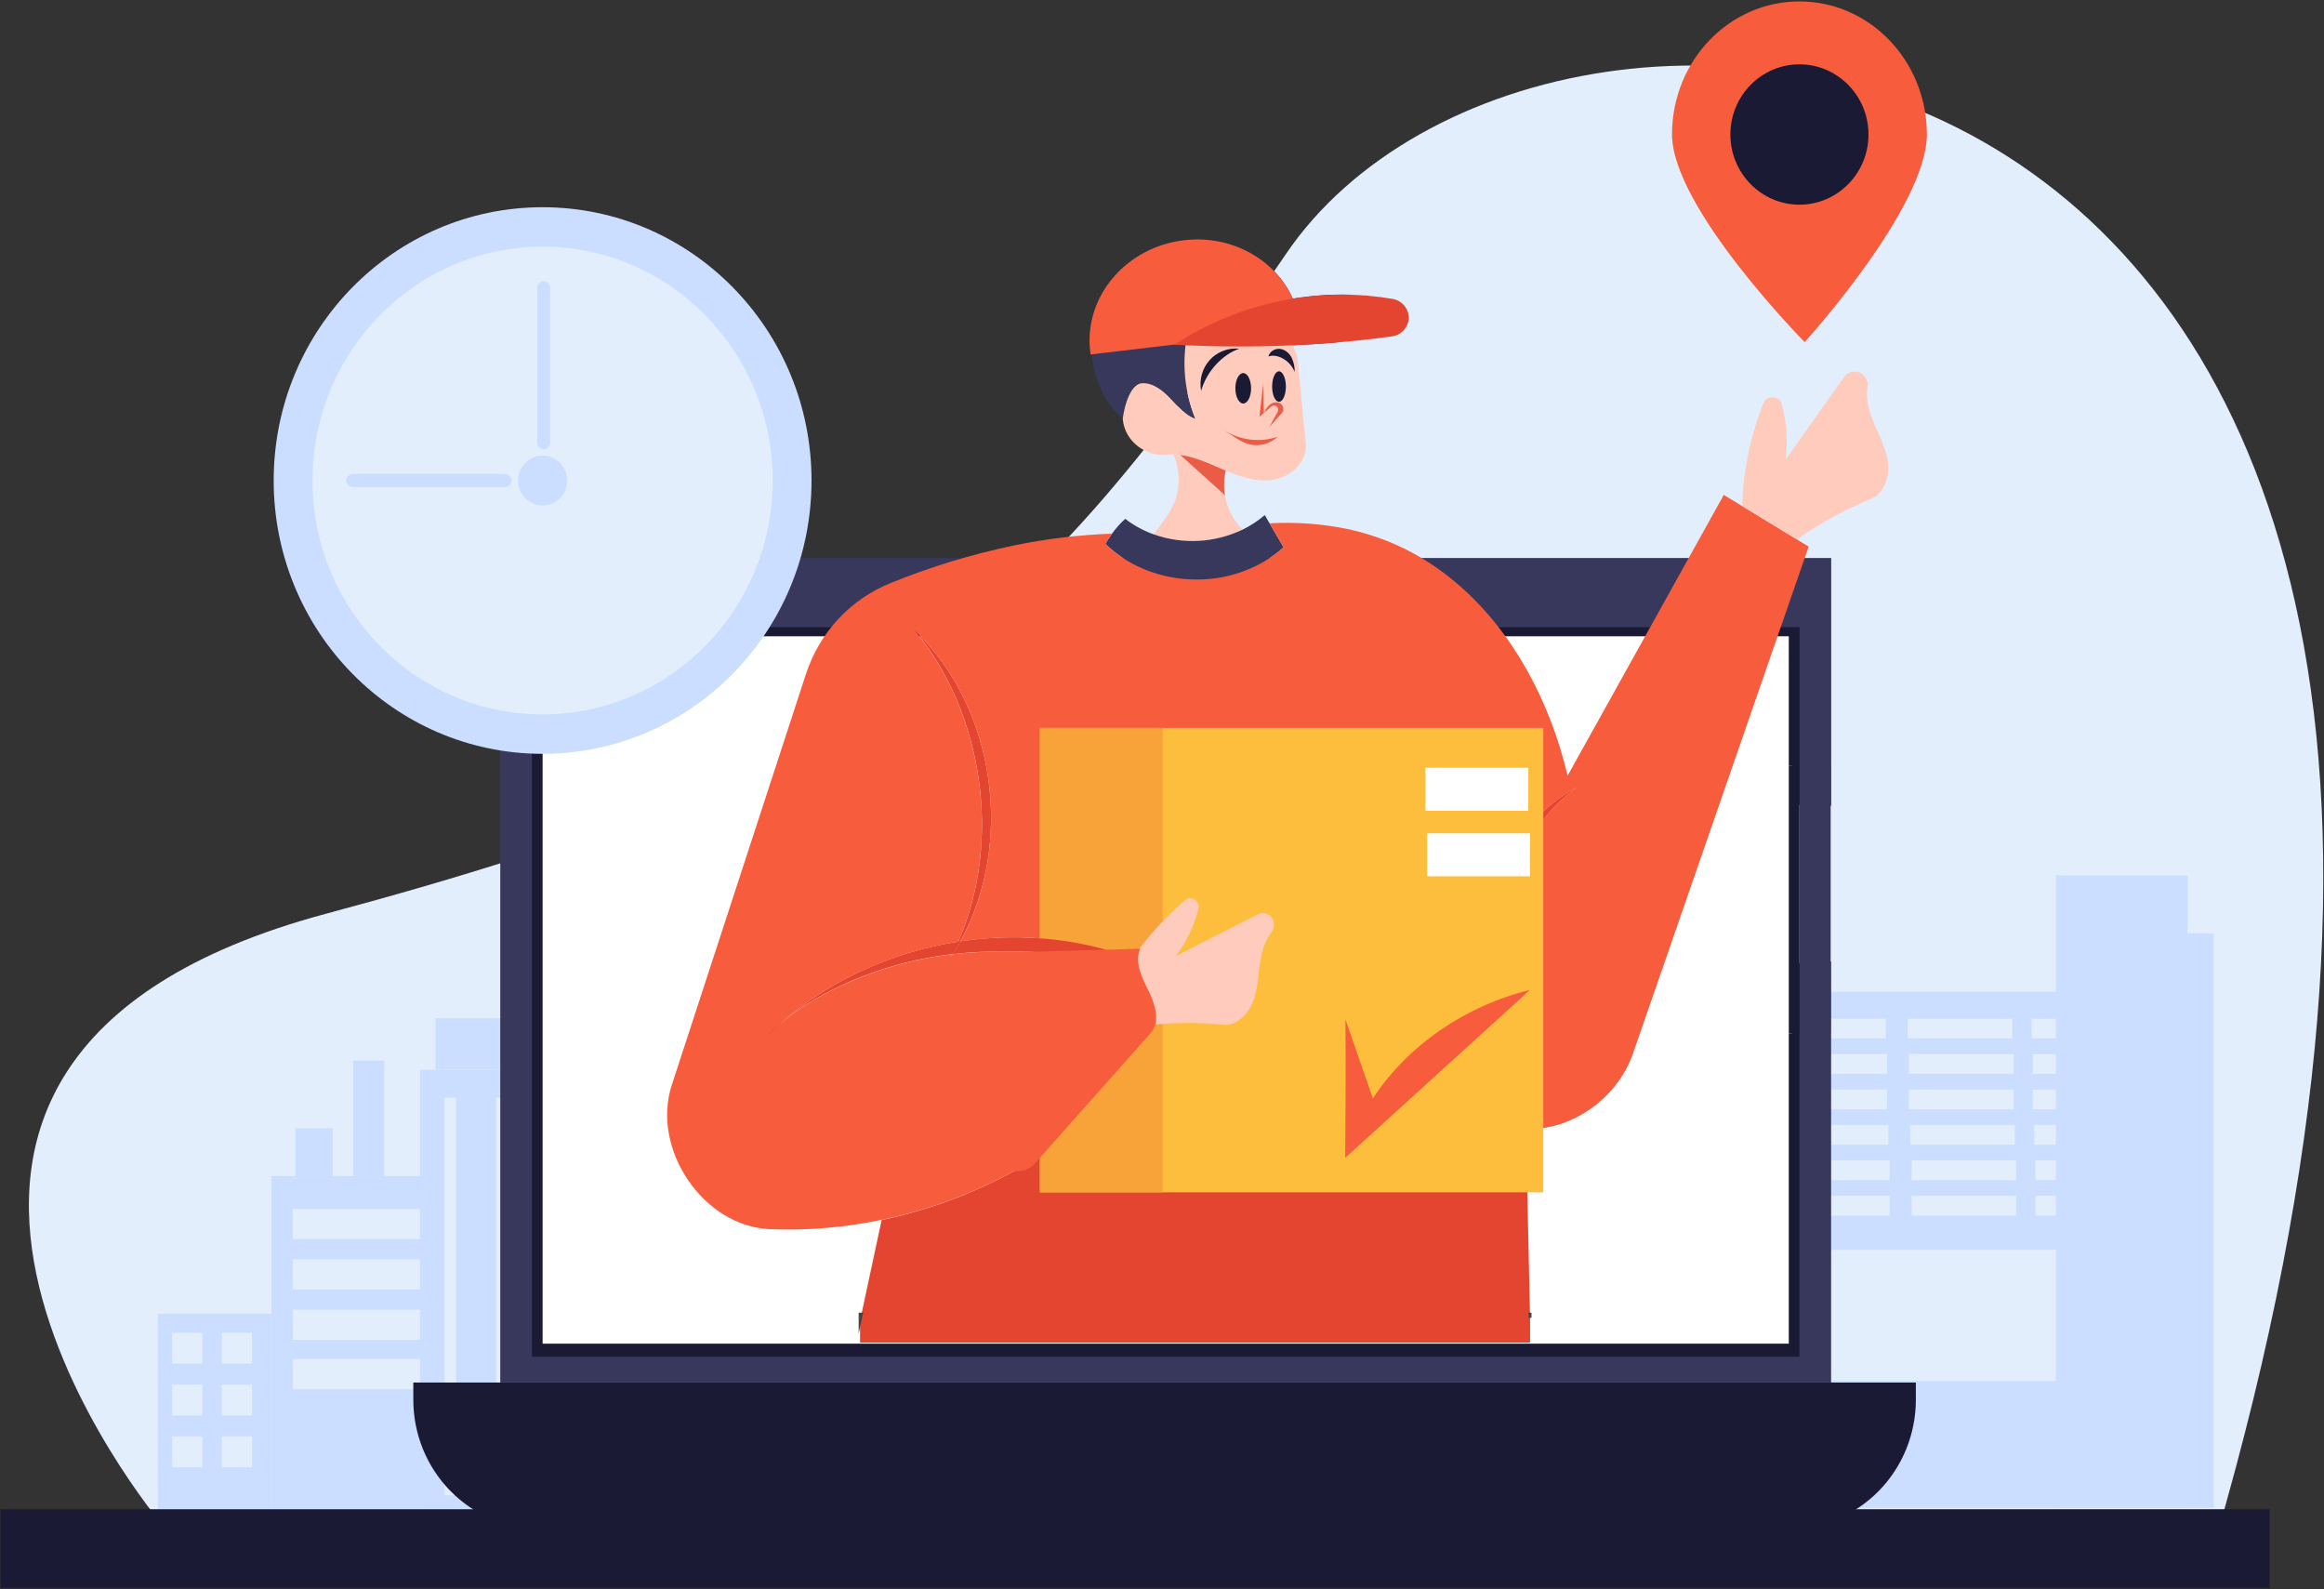<svg width="819" height="560" viewBox="0 0 819 560" fill="none" xmlns="http://www.w3.org/2000/svg">
<rect x="0" y="0" width="819" height="560" fill="#333333" stroke="none"/>
<g id="ordersuccess" clip-path="url(#clip0_1_100)">
<g id="Layer 5">
<path id="Vector" d="M57.009 537.026C57.009 537.026 -80.066 374.253 114.845 321.956C309.756 269.66 361.114 224.912 453.263 89.378C545.412 -46.157 941.865 -9.89 780.599 543.285L57.009 537.026Z" fill="#E2EEFC"/>
<path id="Vector_2" d="M767.562 349.422H618.355V531.304H767.562V349.422Z" fill="#CCDEFF"/>
<path id="Vector_3" d="M664.563 358.939H627.717V365.873H664.563V358.939Z" fill="#E2EEFC"/>
<path id="Vector_4" d="M709.143 358.939H672.297V365.873H709.143V358.939Z" fill="#E2EEFC"/>
<path id="Vector_5" d="M752.814 358.939H715.967V365.873H752.814V358.939Z" fill="#E2EEFC"/>
<path id="Vector_6" d="M665.018 371.419H628.171V378.353H665.018V371.419Z" fill="#E2EEFC"/>
<path id="Vector_7" d="M709.598 371.419H672.752V378.353H709.598V371.419Z" fill="#E2EEFC"/>
<path id="Vector_8" d="M753.269 371.419H716.422V378.353H753.269V371.419Z" fill="#E2EEFC"/>
<path id="Vector_9" d="M665.018 383.899H628.171V390.833H665.018V383.899Z" fill="#E2EEFC"/>
<path id="Vector_10" d="M709.598 383.899H672.752V390.833H709.598V383.899Z" fill="#E2EEFC"/>
<path id="Vector_11" d="M753.269 383.899H716.422V390.833H753.269V383.899Z" fill="#E2EEFC"/>
<path id="Vector_12" d="M665.473 396.38H628.626V403.313H665.473V396.38Z" fill="#E2EEFC"/>
<path id="Vector_13" d="M710.053 396.38H673.206V403.313H710.053V396.38Z" fill="#E2EEFC"/>
<path id="Vector_14" d="M753.724 396.38H716.877V403.313H753.724V396.38Z" fill="#E2EEFC"/>
<path id="Vector_15" d="M665.928 408.86H629.081V415.793H665.928V408.86Z" fill="#E2EEFC"/>
<path id="Vector_16" d="M710.508 408.86H673.661V415.793H710.508V408.86Z" fill="#E2EEFC"/>
<path id="Vector_17" d="M754.179 408.86H717.332V415.793H754.179V408.86Z" fill="#E2EEFC"/>
<path id="Vector_18" d="M665.928 421.34H629.081V428.273H665.928V421.34Z" fill="#E2EEFC"/>
<path id="Vector_19" d="M710.508 421.34H673.661V428.273H710.508V421.34Z" fill="#E2EEFC"/>
<path id="Vector_20" d="M754.179 421.34H717.332V428.273H754.179V421.34Z" fill="#E2EEFC"/>
<path id="Vector_21" d="M754.179 440.36H629.081V486.583H754.179V440.36Z" fill="#E2EEFC"/>
<path id="Vector_22" d="M770.91 308.441H724.51V531.304H770.91V308.441Z" fill="#CCDEFF"/>
<path id="Vector_23" d="M780.167 328.848H766.52V531.304H780.167V328.848Z" fill="#CCDEFF"/>
<path id="Vector_24" d="M167.509 414.36H95.635V531.766H167.509V414.36Z" fill="#CCDEFF"/>
<path id="Vector_25" d="M156.623 425.957H103.172V436.589H156.623V425.957Z" fill="#E2EEFC"/>
<path id="Vector_26" d="M156.623 443.712H103.172V454.343H156.623V443.712Z" fill="#E2EEFC"/>
<path id="Vector_27" d="M156.65 461.47H103.2V472.101H156.65V461.47Z" fill="#E2EEFC"/>
<path id="Vector_28" d="M156.65 478.864H103.2V489.495H156.65V478.864Z" fill="#E2EEFC"/>
<path id="Vector_29" d="M219.872 376.92H147.998V531.766H219.872V376.92Z" fill="#CCDEFF"/>
<path id="Vector_30" d="M373.678 407.427H213.049V531.766H373.678V407.427Z" fill="#CCDEFF"/>
<path id="Vector_31" d="M95.635 462.894H55.604V531.766H95.635V462.894Z" fill="#CCDEFF"/>
<path id="Vector_32" d="M241.084 349.126H239.719V407.431H241.084V349.126Z" fill="#CCDEFF"/>
<path id="Vector_33" d="M256.405 362.544H255.04V407.427H256.405V362.544Z" fill="#CCDEFF"/>
<path id="Vector_34" d="M228.988 339.817H225.804V407.427H228.988V339.817Z" fill="#CCDEFF"/>
<path id="Vector_35" d="M117.27 397.535H104.078V414.365H117.27V397.535Z" fill="#CCDEFF"/>
<path id="Vector_36" d="M182.116 358.736H153.457V376.92H182.116V358.736Z" fill="#CCDEFF"/>
<path id="Vector_37" d="M207.181 339.817H194.898V376.92H207.181V339.817Z" fill="#CCDEFF"/>
<path id="Vector_38" d="M135.384 373.624H124.466V414.365H135.384V373.624Z" fill="#CCDEFF"/>
<path id="Vector_39" d="M71.302 469.596H60.612V480.459H71.302V469.596Z" fill="#E2EEFC"/>
<path id="Vector_40" d="M88.816 469.596H78.126V480.459H88.816V469.596Z" fill="#E2EEFC"/>
<path id="Vector_41" d="M71.302 487.854H60.612V498.717H71.302V487.854Z" fill="#E2EEFC"/>
<path id="Vector_42" d="M88.816 487.854H78.126V498.717H88.816V487.854Z" fill="#E2EEFC"/>
<path id="Vector_43" d="M71.302 506.112H60.612V516.975H71.302V506.112Z" fill="#E2EEFC"/>
<path id="Vector_44" d="M88.816 506.112H78.126V516.975H88.816V506.112Z" fill="#E2EEFC"/>
<path id="Vector_45" d="M160.744 386.761H156.65V526.815H160.744V386.761Z" fill="#E2EEFC"/>
<path id="Vector_46" d="M178.94 386.761H174.846V526.815H178.94V386.761Z" fill="#E2EEFC"/>
<path id="Vector_47" d="M195.321 386.761H191.227V526.815H195.321V386.761Z" fill="#E2EEFC"/>
<path id="Vector_48" d="M212.612 386.761H208.518V526.815H212.612V386.761Z" fill="#E2EEFC"/>
<path id="Vector_49" d="M618.355 474.704H544.661V531.701H618.355V474.704Z" fill="#CCDEFF"/>
<path id="Vector_50" d="M687.518 517.312H684.788V520.085H687.518V517.312Z" fill="#CCDEFF"/>
<path id="Vector_51" d="M799.859 531.766H0.179V559.499H799.859V531.766Z" fill="#1A1A35"/>
<g id="map-arrow">
<path id="Vector_52" d="M589.237 47.343C589.237 21.458 609.339 0.501 634.14 0.501C658.941 0.501 679.043 21.472 679.043 47.343C679.043 73.213 635.973 120.532 635.973 120.532C635.973 120.532 589.237 73.213 589.237 47.343Z" fill="#F75C3D"/>
<path id="Vector_53" d="M634.14 72.118C647.578 72.118 658.472 61.048 658.472 47.394C658.472 33.739 647.578 22.669 634.14 22.669C620.701 22.669 609.807 33.739 609.807 47.394C609.807 61.048 620.701 72.118 634.14 72.118Z" fill="#1A1A35"/>
</g>
<path id="Vector_54" d="M176.297 196.633V487.11H645.298V338.735C641.58 339.074 637.858 339.298 634.131 339.405L631.451 339.466C611.691 339.802 592.005 336.92 573.142 330.928C573.074 330.669 573.01 330.406 572.938 330.152L569.003 315.139L568.616 313.659C571.321 311.376 574.126 309.219 577.032 307.188C591.634 293.086 611.381 284.793 631.483 283.615C632.393 283.564 633.271 283.527 634.162 283.504H635.1C638.516 283.445 641.932 283.599 645.33 283.966V196.605L176.297 196.633Z" fill="#38385C"/>
<path id="Vector_55" d="M145.655 487.11V493.211C145.655 505.269 150.369 516.834 158.761 525.36C167.152 533.886 178.532 538.676 190.399 538.676H630.423C642.29 538.676 653.671 533.886 662.062 525.36C670.453 516.834 675.167 505.269 675.167 493.211V487.11H145.655ZM187.465 220.978V478.036H634.14V339.41L631.46 339.47C611.697 339.807 592.008 336.925 573.142 330.933C573.074 330.674 573.01 330.41 572.938 330.156L569.003 315.143L568.616 313.664C571.321 311.381 574.126 309.223 577.032 307.193C591.634 293.09 611.381 284.798 631.483 283.619C632.393 283.568 633.271 283.531 634.162 283.508V220.978H187.465Z" fill="#1A1A35"/>
<path id="Vector_56" d="M575.935 307.526C573.033 309.547 570.228 311.704 567.52 313.997L567.906 315.476L571.841 330.489C571.914 330.748 571.982 331.011 572.046 331.266C590.918 337.26 610.613 340.142 630.382 339.803V473.423H191.218V224.186H630.382V283.952C610.285 285.131 590.538 293.405 575.935 307.526Z" fill="white"/>
<path id="Vector_57" d="M400.231 340.612C402.717 335.617 406.39 331.331 410.918 328.142C415.445 324.953 420.684 322.962 426.16 322.349L416.58 334.224C421.165 328.511 428.407 324.725 435.617 325.543C442.827 326.361 449.473 332.43 449.924 339.784C450.374 347.138 443.473 354.386 436.318 353.189C423.875 351.123 411.108 352.994 399.748 358.551C400.153 352.015 400.558 345.488 400.231 340.612Z" fill="#FFCBBD"/>
<path id="Vector_58" d="M631.456 269.702H568.643V364.079H631.456V269.702Z" fill="white"/>
<path id="Vector_59" d="M435.367 202.406H386.233V212.39H435.367V202.406Z" fill="#4C231F"/>
<path id="Vector_60" d="M645.139 269.702H634.14V364.079H645.139V269.702Z" fill="#38385C"/>
<path id="Vector_61" d="M634.14 269.702H630.387V364.079H634.14V269.702Z" fill="#1A1A35"/>
<path id="Vector_62" d="M482.376 104.22C480.288 110.776 476.269 116.524 470.863 120.684C465.747 121.109 460.621 121.435 455.487 121.659C454.694 120.327 453.513 119.277 452.107 118.657C450.701 118.037 449.14 117.876 447.64 118.197C444.461 118.884 441.188 119.001 437.969 118.544C434.174 118.028 430.56 116.581 427.438 114.329L427.07 114.079C426.277 113.586 425.379 113.294 424.452 113.23C423.525 113.165 422.596 113.329 421.744 113.707C420.893 114.086 420.144 114.668 419.562 115.404C418.979 116.14 418.58 117.008 418.399 117.934C418.345 118.202 418.295 118.47 418.254 118.738C418.117 119.459 418.003 120.185 417.908 120.915C417.872 121.16 417.84 121.41 417.808 121.659C416.711 130.492 417.921 139.462 421.315 147.669C417.676 146.347 415.097 143.158 412.404 140.357C409.711 137.555 406.349 134.856 402.501 135.018C398.652 135.18 396.309 142.275 395.677 147.475C389.409 142.413 385.756 133.885 384.668 124.826C384.195 120.891 384.205 116.911 384.7 112.979C387.83 98.396 400.69 86.576 417.248 84.617C434.052 82.629 449.437 91.416 455.605 105.218C462.356 104.105 469.194 103.641 476.03 103.831C474.152 107.047 471.527 109.745 468.384 111.689C473.524 111.38 478.364 108.407 481.262 104.118C481.635 104.155 482.008 104.183 482.376 104.22Z" fill="#38385C"/>
<path id="Vector_63" d="M437.892 186.63C428.058 191.328 416.804 191.922 406.545 188.285C409.233 184.559 412.258 181.028 413.973 176.762C414.555 175.309 414.964 173.792 415.192 172.241C415.782 168.122 415.205 163.918 413.527 160.121C414.329 160.142 415.13 160.208 415.925 160.32C421.056 164.942 426.186 169.565 431.314 174.187L431.682 174.52C432.479 179.109 434.647 183.337 437.892 186.63V186.63Z" fill="#FFCBBD"/>
<path id="Vector_64" d="M448.045 169.176C445.477 169.446 442.884 169.277 440.371 168.677C437.484 167.973 434.662 167.017 431.937 165.821C431.1 165.469 430.268 165.109 429.444 164.748C425.091 162.853 420.56 160.916 415.916 160.297C415.121 160.185 414.32 160.119 413.518 160.098C412.63 160.067 411.741 160.098 410.857 160.191C404.743 160.838 398.447 156.812 396.382 150.946C395.994 149.835 395.757 148.675 395.677 147.498V147.498C396.309 142.298 398.643 135.194 402.501 135.018C406.358 134.842 409.715 137.551 412.408 140.361C415.101 143.172 417.69 146.37 421.315 147.674C417.44 138.281 416.424 127.924 418.399 117.939C418.587 116.974 419.01 116.074 419.63 115.319C420.25 114.565 421.047 113.981 421.948 113.622C422.848 113.263 423.823 113.14 424.782 113.264C425.742 113.388 426.655 113.756 427.438 114.333C433.115 118.493 440.571 119.7 447.64 118.197C449.303 117.839 451.036 118.076 452.547 118.868C454.057 119.66 455.252 120.958 455.928 122.542C456.383 123.615 456.838 124.678 457.202 125.686C458.194 135.928 459.184 146.173 460.173 156.419C460.782 162.936 454.464 168.409 448.045 169.176Z" fill="#FFCBBD"/>
<path id="Vector_65" d="M431.637 174.205C431.637 174.303 431.669 174.4 431.682 174.497L431.314 174.164L415.925 160.297C420.565 160.916 425.095 162.853 429.453 164.748C430.275 165.109 431.106 165.466 431.946 165.821C431.422 168.091 431.258 170.431 431.459 172.754C431.502 173.247 431.561 173.731 431.637 174.205Z" fill="#EA5C46"/>
<path id="Vector_66" d="M274.965 360.594C273.242 362.098 271.561 363.657 269.92 365.272C271.519 363.623 273.203 362.062 274.965 360.594V360.594Z" stroke="#4A4540" stroke-miterlimit="10"/>
<path id="Vector_67" d="M274.965 360.594C273.242 362.098 271.561 363.657 269.92 365.272C271.519 363.623 273.203 362.062 274.965 360.594V360.594Z" stroke="#4A4540" stroke-miterlimit="10"/>
<path id="Vector_68" d="M431.669 174.497L431.3 174.164L431.623 174.205C431.669 174.303 431.669 174.4 431.669 174.497Z" fill="#EB624D"/>
<path id="Vector_69" d="M452.348 192.842C450.471 194.55 448.442 196.079 446.289 197.409C439.064 201.795 430.818 204.141 422.402 204.204C415.131 204.337 407.923 202.818 401.304 199.757C400.003 199.141 398.735 198.469 397.501 197.742C394.606 196.035 391.925 193.976 389.518 191.613C390.268 190.43 391.023 189.246 391.87 188.063C393.225 186.138 394.791 184.374 396.537 182.807C399.574 185.143 402.951 186.984 406.545 188.266C416.804 191.904 428.058 191.31 437.892 186.612C440.704 185.245 443.332 183.518 445.711 181.472L447.44 184.43C449.075 187.231 450.711 190.035 452.348 192.842Z" fill="#38385C"/>
<path id="Vector_70" d="M338.46 331.654C337.614 333.195 336.715 334.705 335.762 336.184C335.539 336.535 335.307 336.886 335.085 337.238C335.262 336.891 335.439 336.549 335.612 336.202C336.349 334.742 337.041 333.262 337.7 331.769C353.271 296.178 346.411 251.282 322.484 222.222C350.929 249.525 357.475 297.13 338.46 331.654Z" fill="#E44531"/>
<path id="Vector_71" d="M338.46 331.654C337.614 333.195 336.715 334.705 335.762 336.184H335.608C334.056 336.364 332.505 336.567 330.959 336.803C309.801 339.988 288.694 349.075 274.965 360.585C292.592 345.169 314.678 335.333 337.691 331.756C337.959 331.723 338.201 331.682 338.46 331.654ZM555.633 277.458C545.275 284.742 537.924 295.785 532.979 307.558C528.034 319.331 525.305 331.917 521.916 341.975C519.464 316.294 533.32 289.771 555.633 277.458Z" fill="#E44531"/>
<path id="Vector_72" d="M555.633 277.458C545.275 284.742 537.924 295.785 532.979 307.558C528.034 319.331 525.305 331.917 521.916 341.975C519.464 316.294 533.32 289.771 555.633 277.458ZM539.216 464.336V473.086H303.096V465.321C303.264 464.544 303.428 463.768 303.596 463.01C305.962 451.956 308.329 440.904 310.697 429.854C346.603 422.366 380.142 402.952 404.184 374.757C405.676 373.009 407.131 371.228 408.551 369.413C408.005 366.994 407.459 364.575 406.913 362.156C407.826 362.142 408.719 361.887 409.506 361.417L412.759 359.434C412.455 365.138 412.022 370.828 411.457 376.504C410.079 390.36 407.953 404.129 405.089 417.748C435.663 412.909 466.236 409.377 496.815 405.855C497.206 395.286 497.617 384.654 498.048 373.962C498.129 372.039 498.202 370.12 498.284 368.193L498.866 368.248C499.485 369.376 500.117 370.499 500.75 371.623C502.023 373.888 503.324 376.145 504.653 378.394C511.476 389.987 524.482 397.456 537.738 397.808L539.184 463.01C539.198 463.439 539.207 463.892 539.216 464.336Z" fill="#E44531"/>
<path id="Vector_73" d="M498.325 367.278C498.325 367.583 498.298 367.888 498.289 368.202M498.866 368.248C498.671 368.248 498.48 368.211 498.284 368.193C498.284 367.888 498.311 367.583 498.32 367.268L498.866 368.248Z" stroke="#4A4540" stroke-miterlimit="10"/>
<path id="Vector_74" d="M633.216 190.037L613.951 178.31L607.483 174.376L552.44 273.293C546.381 247.63 533.512 222.883 513.901 205.965C502.01 195.713 488.991 189.417 474.88 186.399C465.85 184.535 456.621 183.861 447.422 184.393C449.059 187.197 450.697 190.003 452.335 192.81C450.457 194.518 448.429 196.046 446.276 197.377C439.051 201.763 430.804 204.108 422.389 204.172C415.118 204.305 407.91 202.785 401.291 199.725C399.99 199.109 398.722 198.437 397.488 197.71C394.592 196.002 391.912 193.944 389.504 191.581C390.255 190.397 391.01 189.214 391.856 188.031C380.178 188.446 368.554 189.852 357.106 192.232C342.314 195.329 327.822 199.753 313.8 205.452C306.828 208.262 300.547 212.591 295.4 218.134C290.253 223.678 286.365 230.3 284.008 237.535C268.26 285.767 252.51 334.003 236.758 382.245C229.357 404.894 247.894 432.165 271.371 433.09C284.557 433.615 297.756 432.51 310.679 429.799C346.603 422.366 380.142 402.952 404.184 374.793C405.676 373.046 407.131 371.265 408.551 369.45C408.005 367.031 407.459 364.612 406.913 362.193C405.689 356.748 404.475 351.303 403.31 345.853C403.201 345.132 403.087 344.411 402.978 343.69C402.833 342.243 402.669 340.838 402.523 339.433C402.551 339.373 402.582 339.322 402.61 339.267H402.501C392.839 338.037 383.126 336.817 373.387 336.031C360.814 335.033 348.231 334.783 335.753 336.211C335.53 336.563 335.298 336.914 335.075 337.265C335.253 336.919 335.43 336.577 335.603 336.23C334.052 336.41 332.501 336.614 330.954 336.849C309.797 340.034 288.689 349.121 274.96 360.631C273.238 362.135 271.556 363.694 269.916 365.309C271.514 363.659 273.198 362.097 274.96 360.631C292.588 345.216 314.673 335.379 337.687 331.802C353.258 296.21 346.398 251.314 322.47 222.254C350.92 249.525 357.466 297.135 338.451 331.677C349.752 329.972 361.227 329.817 372.568 331.215C382.828 332.469 392.881 335.089 402.469 339.008L402.696 339.1C405.157 334.457 408.733 330.52 413.091 327.656C412.534 310.611 410.77 293.63 407.814 276.843L458.926 267.316L488.217 261.858L503.142 259.084C502.515 272.717 501.89 286.34 501.268 299.954C500.245 322.525 499.249 345.017 498.33 367.292C498.507 367.62 498.689 367.934 498.871 368.262C499.49 369.39 500.122 370.513 500.754 371.636C502.028 373.901 503.329 376.159 504.657 378.408C511.481 390.001 524.486 397.47 537.742 397.822C539.279 397.86 540.816 397.802 542.346 397.646C557.103 396.13 570.549 385.378 575.494 371.16L637.388 192.593C635.991 191.715 634.608 190.878 633.216 190.037ZM532.979 307.553C528.03 319.322 525.305 331.913 521.916 341.971C519.46 316.294 533.325 289.771 555.633 277.453C545.275 284.742 537.919 295.78 532.979 307.553V307.553Z" fill="#F75C3D"/>
<path id="Vector_75" d="M543.87 256.477H366.459V420.106H543.87V256.477Z" fill="#FEBE3D"/>
<path id="Vector_76" d="M409.738 256.477H366.459V420.106H409.738V256.477Z" fill="#F8A23A"/>
<path id="Vector_77" d="M538.584 270.515H502.342V285.653H538.584V270.515Z" fill="white"/>
<path id="Vector_78" d="M539.166 293.613H502.924V308.75H539.166V293.613Z" fill="white"/>
<path id="Vector_79" d="M402.692 339.073C402.66 339.128 402.632 339.184 402.605 339.239H402.496C392.834 338.01 383.122 336.789 373.382 336.003C360.809 335.005 348.227 334.755 335.749 336.184C336.704 334.7 337.596 333.193 338.446 331.654C349.747 329.949 361.222 329.794 372.564 331.192C382.824 332.446 392.877 335.066 402.464 338.985L402.692 339.073Z" fill="#E44531"/>
<path id="Vector_80" d="M659.414 175.745C650.208 179.551 641.426 184.34 633.216 190.032L613.951 178.31C614.329 165.774 616.91 153.407 621.571 141.794C622.603 139.229 627.061 139.46 627.826 142.127C629.667 148.597 630.132 155.391 629.19 162.058C636.068 152.33 642.95 142.603 649.834 132.878C650.445 132.019 651.324 131.395 652.329 131.109C653.333 130.822 654.403 130.889 655.365 131.299C656.328 131.709 657.125 132.437 657.628 133.366C658.131 134.294 658.31 135.369 658.136 136.414C657.335 141.128 659.009 145.889 660.915 150.281C662.821 154.672 665.009 159.031 665.409 163.796C665.81 168.562 663.772 173.947 659.414 175.745Z" fill="#FFCBBD"/>
<path id="Vector_81" d="M303.096 462.996H303.596C303.428 463.772 303.264 464.549 303.096 465.307V462.996ZM539.216 462.996V464.341C539.216 463.879 539.216 463.444 539.184 462.996H539.216Z" stroke="#4A4540" stroke-miterlimit="10"/>
<path id="Vector_82" d="M450.733 130.835C452.071 130.835 453.158 133.234 453.158 136.197C453.158 139.159 452.071 141.558 450.733 141.558C449.396 141.558 448.309 139.159 448.309 136.197C448.309 133.234 449.41 130.835 450.733 130.835ZM438.128 131.449C439.657 131.449 440.899 133.848 440.899 136.811C440.899 139.774 439.657 142.173 438.128 142.173C436.6 142.173 435.358 139.774 435.358 136.811C435.358 133.848 436.6 131.449 438.128 131.449ZM446.999 125.584C447.408 123.855 449.273 122.736 451.034 122.917C452.794 123.097 454.286 124.359 455.128 125.912C455.915 127.511 456.304 129.283 456.261 131.07C454.714 127.091 450.279 124.493 446.999 125.584ZM436.727 122.866C434.808 122.656 432.866 122.906 431.059 123.598C429.253 124.289 427.631 125.401 426.324 126.845C425.017 128.289 424.062 130.025 423.536 131.913C423.01 133.8 422.927 135.787 423.294 137.713C425.255 130.733 430.832 124.914 436.727 122.866Z" fill="#1A1A35"/>
<path id="Vector_83" d="M445.152 135.291C445.234 138.773 445.317 142.255 445.402 145.737C445.803 144.497 446.531 143.394 447.508 142.548C448.523 141.762 449.987 141.461 451.097 142.085C452.207 142.709 452.667 144.433 451.816 145.399L447.308 150.516L450.288 145.057C450.445 144.751 450.492 144.4 450.423 144.062C450.354 143.724 450.173 143.42 449.909 143.203C449.645 142.986 449.316 142.867 448.976 142.868C448.636 142.869 448.308 142.99 448.045 143.209L443.828 146.86C444.224 143.315 444.624 139.774 445.152 135.291ZM431.214 151.455C434.011 153.277 437.174 154.44 440.471 154.86C443.768 155.28 447.116 154.946 450.27 153.881C449.008 155.068 447.489 155.938 445.836 156.42C444.183 156.901 442.442 156.982 440.753 156.655C437.409 155.957 434.439 153.539 431.214 151.455Z" fill="#EA5C46"/>
<path id="Vector_84" d="M431.141 361.089C422.387 360.155 413.559 360.206 404.816 361.241L395.509 343.325C401.438 333.36 408.973 324.479 417.799 317.052C419.741 315.42 423.016 317.556 422.389 320.052C420.857 326.124 418.149 331.825 414.423 336.822L443.273 322.169C444.095 321.755 445.032 321.641 445.927 321.847C446.821 322.052 447.619 322.564 448.186 323.297C448.71 324.1 448.971 325.051 448.932 326.014C448.892 326.976 448.555 327.902 447.968 328.659C445.238 332.135 444.328 336.724 443.81 341.106C443.291 345.488 442.973 350 441.081 354.049C439.188 358.098 435.258 361.528 431.141 361.089Z" fill="#FFCBBD"/>
<path id="Vector_85" d="M355.246 335.574L401.805 334.279C399.698 339.091 402.469 344.518 404.811 349.219C407.154 353.919 408.951 360.118 405.48 364.01L364.598 410.029C360.25 414.929 350.783 412.659 349.041 406.304C345.629 393.851 342.185 381.158 342.631 368.244C343.077 355.329 348.017 341.938 355.246 335.574Z" fill="#F75C3D"/>
<path id="Vector_86" d="M191.218 265.606C243.558 265.606 285.987 222.493 285.987 169.311C285.987 116.128 243.558 73.015 191.218 73.015C138.879 73.015 96.449 116.128 96.449 169.311C96.449 222.493 138.879 265.606 191.218 265.606Z" fill="#CCDEFF"/>
<path id="Vector_87" d="M191.218 251.698C235.998 251.698 272.299 214.812 272.299 169.311C272.299 123.809 235.998 86.923 191.218 86.923C146.438 86.923 110.137 123.809 110.137 169.311C110.137 214.812 146.438 251.698 191.218 251.698Z" fill="#E2EEFC"/>
<path id="Vector_88" d="M191.218 178.093C195.992 178.093 199.861 174.161 199.861 169.31C199.861 164.46 195.992 160.528 191.218 160.528C186.445 160.528 182.575 164.46 182.575 169.31C182.575 174.161 186.445 178.093 191.218 178.093Z" fill="#CCDEFF"/>
<path id="Vector_89" d="M189.335 155.957V101.414C189.335 100.801 189.574 100.213 190.001 99.78C190.428 99.346 191.006 99.103 191.609 99.103V99.103C192.213 99.103 192.791 99.346 193.218 99.78C193.644 100.213 193.884 100.801 193.884 101.414V155.957C193.884 156.57 193.644 157.158 193.218 157.591C192.791 158.024 192.213 158.268 191.609 158.268C191.006 158.268 190.428 158.024 190.001 157.591C189.574 157.158 189.335 156.57 189.335 155.957ZM177.962 171.622H124.284C123.681 171.622 123.103 171.378 122.676 170.945C122.249 170.511 122.01 169.923 122.01 169.311C122.01 168.698 122.249 168.11 122.676 167.676C123.103 167.243 123.681 166.999 124.284 166.999H177.962C178.566 166.999 179.144 167.243 179.571 167.676C179.997 168.11 180.237 168.698 180.237 169.311C180.237 169.923 179.997 170.511 179.571 170.945C179.144 171.378 178.566 171.622 177.962 171.622Z" fill="#CCDEFF"/>
<path id="Vector_90" d="M458.367 116.131L437.969 118.544L417.908 120.915L414.014 121.378L384.673 124.849L384.35 124.886C384.286 124.474 384.232 124.058 384.182 123.647C383.773 120.098 383.949 116.505 384.705 113.016C387.835 98.433 400.695 86.613 417.253 84.654C434.057 82.666 449.442 91.453 455.61 105.255C456.978 108.312 457.868 111.566 458.248 114.902C458.298 115.299 458.335 115.715 458.367 116.131Z" fill="#F75C3D"/>
<path id="Vector_91" d="M496.469 112.008C496.403 113.582 495.805 115.085 494.776 116.264C493.747 117.442 492.349 118.225 490.819 118.479C484.193 119.404 477.541 120.142 470.863 120.693C465.747 121.119 460.621 121.444 455.487 121.669C442.959 122.228 430.381 122.205 417.808 121.669C416.493 121.613 415.174 121.553 413.859 121.484L414.014 121.382C415.406 120.458 416.821 119.584 418.254 118.747C421.12 117.046 424.058 115.493 427.07 114.088C442.402 106.905 459.157 103.405 476.035 103.859C477.782 103.905 479.526 103.996 481.266 104.132C481.635 104.164 482.008 104.192 482.376 104.229C485.279 104.482 488.16 104.859 491.019 105.361C492.541 105.664 493.914 106.49 494.906 107.701C495.899 108.912 496.451 110.433 496.469 112.008Z" fill="#E44531"/>
<path id="Vector_92" d="M474.143 359.179L483.818 387.024C496 368.424 516.289 354.409 539.184 348.793L474.056 407.958C474.184 392.145 474.306 376.333 474.143 359.179Z" fill="#F75C3D"/>
</g>
</g>
<defs>
<clipPath id="clip0_1_100">
<rect width="819" height="560" fill="white"/>
</clipPath>
</defs>
</svg>
